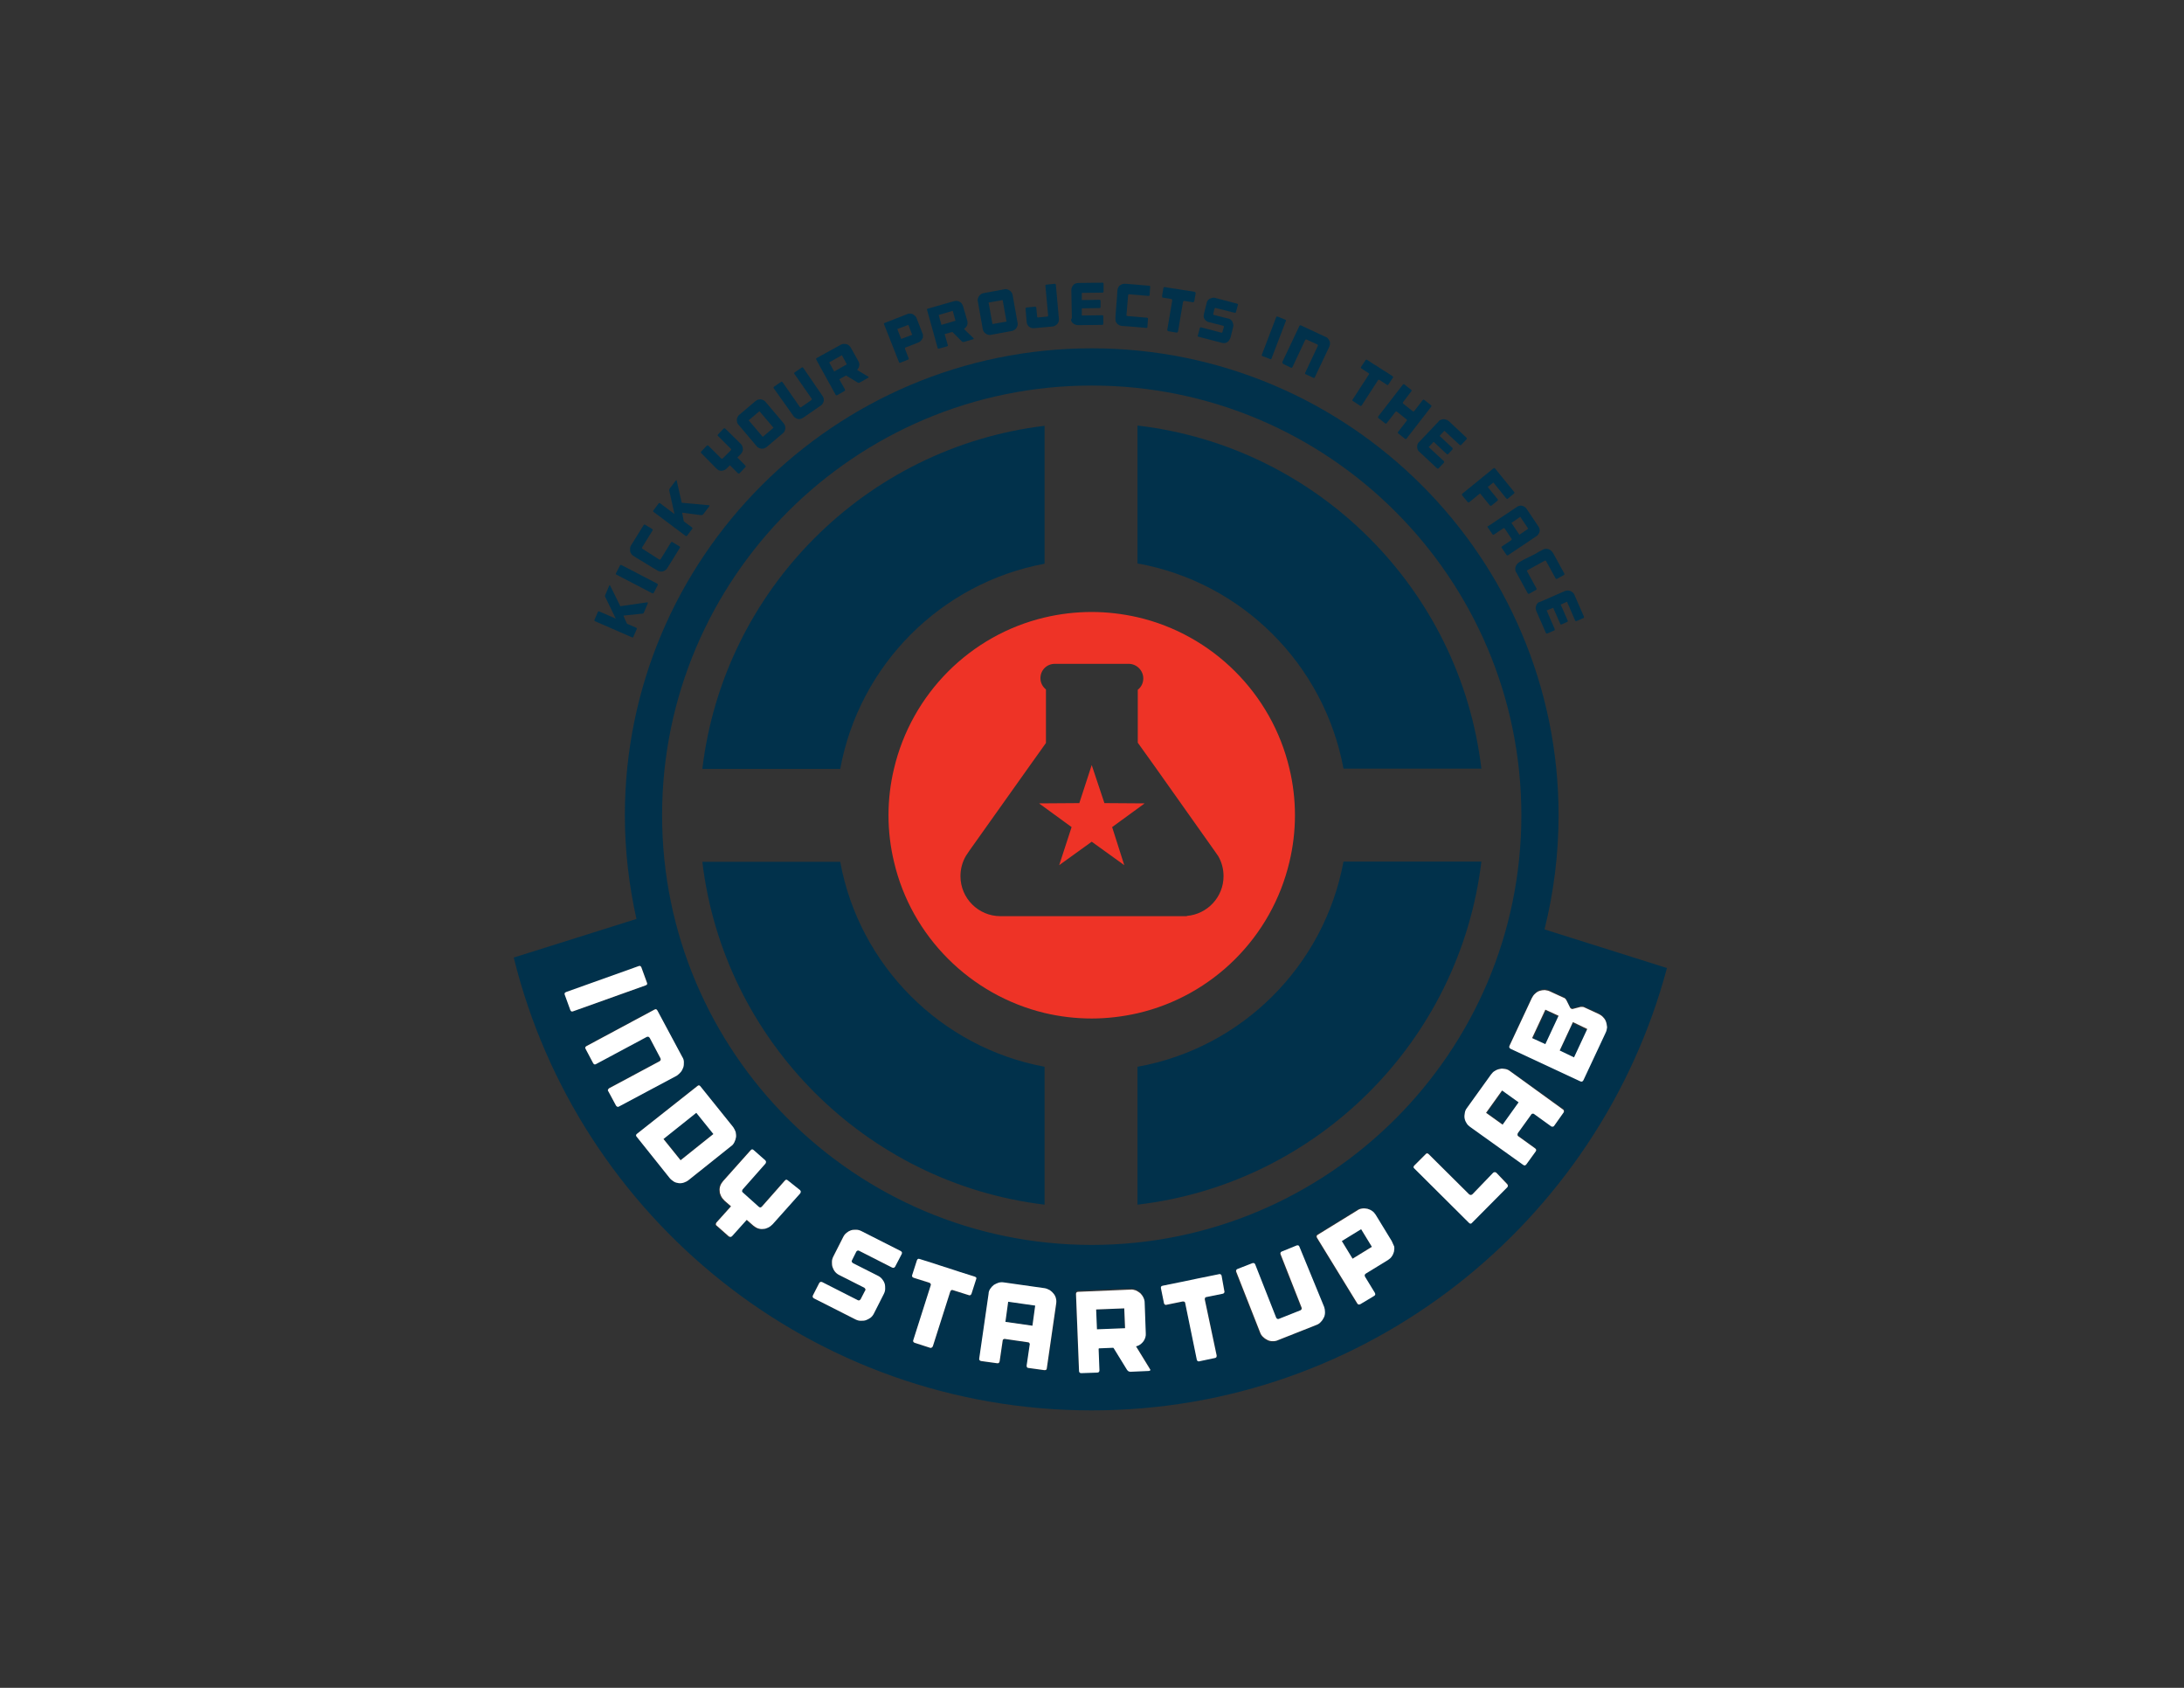 <?xml version="1.0" encoding="utf-8"?>
<!-- Generator: Adobe Illustrator 17.1.0, SVG Export Plug-In . SVG Version: 6.00 Build 0)  -->
<!DOCTYPE svg PUBLIC "-//W3C//DTD SVG 1.1//EN" "http://www.w3.org/Graphics/SVG/1.1/DTD/svg11.dtd">
<svg version="1.1" id="Layer_1" xmlns="http://www.w3.org/2000/svg" xmlns:xlink="http://www.w3.org/1999/xlink" x="0px" y="0px"
	 viewBox="0 0 792 612" enable-background="new 0 0 792 612" xml:space="preserve">
<rect x="0" y="0" width="792" height="612" fill="#333333" stroke="none"/>
<g>
	
		<rect x="272" y="151.2" transform="matrix(0.645 0.764 -0.764 0.645 215.63 -156.363)" fill="none" width="7.9" height="5.2"/>
	
		<rect x="326.1" y="118.2" transform="matrix(0.361 0.932 -0.932 0.361 321.682 -229.052)" fill="none" width="3.9" height="4.3"/>
	
		<rect x="302.1" y="129.1" transform="matrix(0.487 0.874 -0.874 0.487 271.01 -197.894)" fill="none" width="3.7" height="5.3"/>
	
		<rect x="341.6" y="112.6" transform="matrix(0.275 0.962 -0.962 0.275 359.907 -246.705)" fill="none" width="3.7" height="5.3"/>
	
		<rect x="357.9" y="110.6" transform="matrix(0.18 0.984 -0.984 0.18 407.929 -263.099)" fill="none" width="7.9" height="5.2"/>
	
		<rect x="548.5" y="188.7" transform="matrix(0.56 0.829 -0.829 0.56 400.492 -372.745)" fill="none" width="5.2" height="3.9"/>
	<path fill="none" d="M395.9,451.4c85.9,0,155.8-69.9,155.8-155.8c0-85.9-69.9-155.8-155.8-155.8c-85.9,0-155.8,69.9-155.8,155.8
		C240.1,381.5,310,451.4,395.9,451.4z M412.5,436.9v-50c37.8-6.8,67.7-36.6,74.6-74.4h50C529.5,377.5,477.7,429.2,412.5,436.9z
		 M412.5,154.3c65.1,7.6,116.9,59.3,124.7,124.4h-50c-6.9-37.8-36.8-67.6-74.6-74.4V154.3z M412.5,223.8
		c27.3,6.3,48.7,27.7,55.1,54.9c1.3,5.4,2,11.1,2,16.9c0,5.8-0.7,11.5-2,16.9c-6.4,27.2-27.9,48.6-55.1,54.9
		c-5.3,1.2-10.9,1.9-16.6,1.9c-5.9,0-11.6-0.7-17.1-2c-27-6.4-48.2-27.7-54.6-54.8c-1.3-5.4-2-11.1-2-16.9c0-5.8,0.7-11.5,2-16.9
		c6.3-27,27.6-48.3,54.6-54.8c5.5-1.3,11.2-2,17.1-2C401.6,221.9,407.2,222.5,412.5,223.8z M378.8,154.3v50
		c-37.6,7-67.2,36.7-74.1,74.3h-50C262.4,213.8,313.9,162.2,378.8,154.3z M304.7,312.4c6.9,37.6,36.5,67.3,74.1,74.3v50
		c-64.9-7.8-116.4-59.4-124.1-124.4H304.7z"/>
	<path fill="none" d="M379.3,250.1v19.4l-6.2,8.7l-21.6,30.4c-0.4,0.5-0.7,1-1,1.5l-0.2,0.3h0c-1.3,2.2-2,4.7-2,7.4
		c0,8,6.5,14.5,14.5,14.5c0.2,0,0.4,0,0.6,0l0,0h33.5h33.5l0-0.1c7.5-0.6,13.3-6.8,13.3-14.4c0-2.7-0.7-5.2-2-7.4h0l-0.3-0.4
		c-0.3-0.5-0.6-0.9-0.9-1.3l-21.6-30.5l-6.3-8.8v-19.2c1.2-1,2-2.4,2-4.1c0-2.9-2.4-5.3-5.3-5.3h-26.8c-2.9,0-5.3,2.4-5.3,5.3
		C377.3,247.6,378.1,249.1,379.3,250.1z M391.4,291.2l4.5-13.8l4.5,13.8l14.6,0l-11.8,8.6l4.5,13.9l-11.8-8.5l-11.8,8.5l4.5-13.9
		l-11.8-8.6L391.4,291.2z"/>
	<path fill="#01314B" d="M215.9,225.3l13.3,5.8c0.3,0.1,0.4,0,0.5-0.2l1.2-2.8c0.1-0.3,0-0.4-0.2-0.5l-3-1.3c-0.1,0-0.2-0.1-0.3-0.2
		c-0.1-0.1-0.2-0.2-0.2-0.3l-1.1-2.5c0,0,0-0.1,0.1-0.1l6.8-0.7c0.1,0,0.2-0.1,0.3-0.1c0.1-0.1,0.2-0.2,0.2-0.3l1.4-3.3
		c0-0.1,0-0.2,0-0.3s-0.1-0.1-0.2-0.1l-9.7,1.4c-0.1,0-0.1,0-0.1-0.1l-3.6-7.3c-0.1-0.1-0.1-0.2-0.2-0.2s-0.1,0-0.2,0.2l-1.4,3.3
		c0,0.1-0.1,0.2-0.1,0.4c0,0.1,0,0.3,0.1,0.4l3.8,7.8l-6-2.6c-0.3-0.1-0.4,0-0.5,0.2l-1.2,2.8C215.5,225,215.6,225.2,215.9,225.3z"
		/>
	<path fill="#01314B" d="M223.6,208.4l12.9,6.7c0.2,0.1,0.4,0.1,0.6-0.2l1.4-2.7c0.1-0.2,0.1-0.4-0.2-0.6l-12.9-6.7
		c-0.2-0.1-0.4-0.1-0.6,0.2l-1.4,2.7C223.2,208.1,223.3,208.3,223.6,208.4z"/>
	<path fill="#01314B" d="M228.9,200.8c0.2,0.3,0.4,0.5,0.7,0.7l1.4,0.9l1.2,0.7l4.4,2.7l1.4,0.8l0.3,0.2c0.3,0.2,0.6,0.3,1,0.4
		c0.3,0.1,0.7,0,1,0c0.3-0.1,0.6-0.2,0.9-0.4c0.3-0.2,0.5-0.4,0.7-0.7l0.2-0.3l2-3.2l2.4-3.9c0.1-0.1,0.1-0.2,0.1-0.3
		c0-0.1-0.1-0.2-0.2-0.3l-2.5-1.5c-0.1-0.1-0.2-0.1-0.3-0.1c-0.1,0-0.2,0.1-0.3,0.2l-3.7,6c-0.1,0.1-0.1,0.2-0.2,0.2
		c-0.1,0-0.2,0-0.3,0L233,199c-0.1-0.1-0.2-0.1-0.2-0.3c0-0.1,0-0.2,0.1-0.3l3.7-6c0.1-0.1,0.1-0.2,0.1-0.3c0-0.1-0.1-0.2-0.2-0.3
		l-2.5-1.5c-0.1-0.1-0.2-0.1-0.3-0.1c-0.1,0-0.2,0.1-0.3,0.2l-4.4,7.1l-0.2,0.3c-0.2,0.3-0.3,0.6-0.3,1c0,0.3,0,0.7,0,1
		S228.7,200.5,228.9,200.8z"/>
	<path fill="#01314B" d="M237,185.6l11.6,8.7c0.2,0.2,0.4,0.1,0.6-0.1l1.8-2.4c0.2-0.2,0.1-0.4-0.1-0.6l-2.6-1.9
		c-0.1-0.1-0.2-0.2-0.3-0.3c-0.1-0.1-0.1-0.2-0.1-0.3l-0.5-2.7c0-0.1,0-0.1,0.1-0.1l6.8,0.9c0.1,0,0.2,0,0.4-0.1
		c0.1-0.1,0.2-0.1,0.3-0.2l2.2-2.9c0.1-0.1,0.1-0.2,0.1-0.3c0-0.1-0.1-0.1-0.2-0.1l-9.8-0.9c-0.1,0-0.1,0-0.1-0.1l-1.8-7.9
		c0-0.1-0.1-0.2-0.1-0.2c-0.1,0-0.1,0-0.2,0.1l-2.2,2.9c-0.1,0.1-0.1,0.2-0.2,0.4c0,0.1,0,0.3,0,0.4l1.9,8.5l-5.2-3.9
		c-0.2-0.2-0.4-0.1-0.6,0.1l-1.8,2.4C236.8,185.3,236.8,185.5,237,185.6z"/>
	<path fill="#01314B" d="M259.8,169.9c0.2,0.2,0.5,0.4,0.8,0.6c0.3,0.1,0.6,0.2,1,0.2c0.3,0,0.6-0.1,1-0.2c0.3-0.1,0.6-0.3,0.9-0.6
		l1.2-1.2l2.9,2.9c0.1,0.1,0.2,0.1,0.3,0.1c0.1,0,0.2,0,0.3-0.1l2.1-2.2c0.1-0.1,0.1-0.2,0.1-0.3s0-0.2-0.1-0.3l-2.9-2.9l1.2-1.2
		c0.2-0.2,0.4-0.5,0.6-0.9s0.2-0.6,0.2-1c0-0.3-0.1-0.6-0.2-1c-0.1-0.3-0.3-0.6-0.6-0.9l-5.6-5.5c-0.1-0.1-0.2-0.1-0.3-0.1
		c-0.1,0-0.2,0-0.3,0.1l-2,2.1c-0.2,0.2-0.2,0.4,0,0.6l4.6,4.6c0.2,0.2,0.2,0.4,0,0.6l-2.9,2.9c-0.1,0.1-0.2,0.1-0.3,0.1
		c-0.1,0-0.2,0-0.3-0.1l-4.6-4.6c-0.1-0.1-0.2-0.1-0.3-0.1s-0.2,0-0.3,0.1l-2,2.1c-0.2,0.2-0.2,0.4,0,0.6L259.8,169.9z"/>
	<path fill="#01314B" d="M267.8,154l6.6,7.8c0.2,0.3,0.5,0.5,0.8,0.6c0.3,0.2,0.6,0.2,0.9,0.3c0.3,0,0.7,0,1-0.1
		c0.3-0.1,0.6-0.3,0.9-0.5l5.9-5c0.3-0.2,0.5-0.5,0.6-0.8c0.2-0.3,0.2-0.6,0.3-0.9c0-0.3,0-0.7-0.1-1c-0.1-0.3-0.3-0.6-0.5-0.9
		l-6.6-7.8c-0.2-0.3-0.5-0.5-0.8-0.6c-0.3-0.2-0.6-0.2-0.9-0.3c-0.3,0-0.6,0-1,0.1c-0.3,0.1-0.6,0.3-0.9,0.5l-5.9,5
		c-0.3,0.2-0.5,0.5-0.6,0.8c-0.2,0.3-0.2,0.6-0.3,0.9c0,0.3,0,0.6,0.1,1C267.4,153.4,267.5,153.7,267.8,154z M275.4,149.1l5.1,6
		l-3.9,3.3l-5.1-6L275.4,149.1z"/>
	<path fill="#01314B" d="M287.7,150.8c0.2,0.3,0.4,0.5,0.7,0.7c0.3,0.2,0.6,0.3,0.9,0.4c0.3,0.1,0.7,0.1,1,0
		c0.3-0.1,0.6-0.2,0.9-0.4l6.4-4.4c0.3-0.2,0.5-0.4,0.7-0.7c0.2-0.3,0.3-0.6,0.4-0.9c0.1-0.3,0-0.7,0-1c-0.1-0.3-0.2-0.7-0.4-0.9
		l-7-10.2c-0.1-0.1-0.2-0.2-0.3-0.2s-0.2,0-0.3,0.1l-2.5,1.7c-0.1,0.1-0.2,0.2-0.2,0.3c0,0.1,0,0.2,0.1,0.3l6.2,8.9
		c0.1,0.1,0.1,0.2,0.1,0.3c0,0.1-0.1,0.2-0.2,0.3l-3.6,2.5c-0.1,0.1-0.2,0.1-0.3,0.1c-0.1,0-0.2-0.1-0.3-0.2l-6.2-8.9
		c-0.2-0.2-0.4-0.3-0.6-0.1l-2.5,1.7c-0.2,0.2-0.3,0.4-0.1,0.6L287.7,150.8z"/>
	<path fill="#01314B" d="M303,143.1c0.1,0.2,0.3,0.3,0.6,0.2l2.6-1.5c0.2-0.1,0.3-0.3,0.2-0.6l-2-3.6c0-0.1,0-0.1,0-0.1l2.3-1.3
		c0.1,0,0.1,0,0.2,0l4.1,2.5c0.1,0.1,0.2,0.1,0.4,0.1s0.3,0,0.4-0.1l3-1.7c0.1-0.1,0.2-0.1,0.2-0.2c0-0.1,0-0.1-0.1-0.2l-4-2.4l0,0
		c-0.1,0-0.1-0.1,0-0.1l0-0.1c0.4-0.4,0.6-0.9,0.7-1.4c0.1-0.5,0-1.1-0.3-1.6l-2.8-5c-0.2-0.3-0.4-0.6-0.7-0.8
		c-0.3-0.2-0.6-0.4-0.9-0.4c-0.3-0.1-0.6-0.1-1-0.1c-0.3,0-0.7,0.1-1,0.3l-8.7,4.8c-0.2,0.1-0.3,0.3-0.2,0.6L303,143.1z
		 M305.3,128.8l1.8,3.3l-4.6,2.6l-1.8-3.3L305.3,128.8z"/>
	<path fill="#01314B" d="M326,131.3c0.1,0.3,0.3,0.3,0.5,0.2l2.8-1.1c0.3-0.1,0.3-0.3,0.2-0.5l-1.3-3.4c0-0.1,0-0.2,0-0.3
		c0-0.1,0.1-0.2,0.2-0.2l4.6-1.8c0.3-0.1,0.6-0.3,0.9-0.6c0.2-0.2,0.4-0.5,0.6-0.8s0.2-0.6,0.2-1c0-0.3,0-0.7-0.2-1l-2.1-5.4
		c-0.1-0.3-0.3-0.6-0.6-0.9c-0.2-0.2-0.5-0.4-0.8-0.6c-0.3-0.1-0.6-0.2-1-0.2s-0.7,0-1,0.2l-8.2,3.2c-0.3,0.1-0.3,0.3-0.2,0.5
		L326,131.3z M329.4,117.8l1.4,3.6l-4,1.5l-1.4-3.6L329.4,117.8z"/>
	<path fill="#01314B" d="M340,126.1c0.1,0.3,0.2,0.4,0.5,0.3l2.9-0.8c0.3-0.1,0.4-0.2,0.3-0.5l-1.1-3.9c0-0.1,0-0.1,0.1-0.1l2.5-0.7
		c0.1,0,0.1,0,0.2,0l3.4,3.4c0.1,0.1,0.2,0.1,0.3,0.2c0.1,0,0.3,0,0.4,0l3.4-1c0.1,0,0.2-0.1,0.2-0.2c0-0.1,0-0.2-0.1-0.2l-3.4-3.3
		l0,0c-0.1,0-0.1-0.1,0-0.1l0.1,0c0.4-0.3,0.8-0.7,1-1.2s0.2-1,0.1-1.6l-1.6-5.5c-0.1-0.3-0.3-0.6-0.5-0.9c-0.2-0.3-0.5-0.5-0.8-0.6
		c-0.3-0.2-0.6-0.3-0.9-0.3c-0.3,0-0.7,0-1,0.1l-9.5,2.7c-0.3,0.1-0.4,0.2-0.3,0.5L340,126.1z M345.5,112.7l1,3.6l-5.1,1.5l-1-3.6
		L345.5,112.7z"/>
	<path fill="#01314B" d="M356.4,119.4c0.1,0.3,0.2,0.7,0.4,0.9c0.2,0.3,0.4,0.5,0.7,0.7s0.6,0.3,0.9,0.4s0.7,0.1,1,0l7.6-1.4
		c0.3-0.1,0.7-0.2,0.9-0.4c0.3-0.2,0.5-0.4,0.7-0.7c0.2-0.3,0.3-0.6,0.4-0.9c0.1-0.3,0.1-0.7,0-1l-1.8-10.1
		c-0.1-0.3-0.2-0.7-0.4-0.9c-0.2-0.3-0.4-0.5-0.7-0.7c-0.3-0.2-0.6-0.3-0.9-0.4c-0.3-0.1-0.7-0.1-1,0l-7.6,1.4
		c-0.3,0.1-0.7,0.2-0.9,0.4c-0.3,0.2-0.5,0.4-0.7,0.7c-0.2,0.3-0.3,0.6-0.4,0.9s-0.1,0.7,0,1L356.4,119.4z M363.6,108.8l1.4,7.8
		l-5.1,0.9l-1.4-7.8L363.6,108.8z"/>
	<path fill="#01314B" d="M372.5,117.6c0.2,0.3,0.4,0.6,0.6,0.8c0.3,0.2,0.5,0.4,0.9,0.5c0.3,0.1,0.7,0.1,1,0.1l6.6-0.6
		c0.3,0,0.7-0.1,1-0.3c0.3-0.2,0.6-0.4,0.8-0.6c0.2-0.3,0.4-0.5,0.5-0.9c0.1-0.3,0.1-0.7,0.1-1l-1.1-12.3c0-0.1-0.1-0.2-0.1-0.3
		s-0.2-0.1-0.3-0.1l-3,0.3c-0.1,0-0.2,0.1-0.3,0.1c-0.1,0.1-0.1,0.2-0.1,0.3l1,10.8c0,0.1,0,0.2-0.1,0.3c-0.1,0.1-0.2,0.1-0.3,0.1
		l-3.2,0.3c-0.1,0-0.2,0-0.3-0.1s-0.1-0.2-0.1-0.3l-0.3-3.1c0-0.3-0.2-0.4-0.5-0.4l-3,0.3c-0.3,0-0.4,0.2-0.4,0.5l0.4,4.7
		C372.3,117,372.4,117.3,372.5,117.6z"/>
	<path fill="#01314B" d="M388.5,116.4c0.1,0.3,0.3,0.6,0.6,0.8c0.2,0.2,0.5,0.4,0.8,0.5c0.3,0.1,0.7,0.2,1,0.2l8.8-0.1
		c0.1,0,0.2,0,0.3-0.1c0.1-0.1,0.1-0.2,0.1-0.3l0-2.7c0-0.1,0-0.2-0.1-0.3c-0.1-0.1-0.2-0.1-0.3-0.1l-7.3,0.1c-0.1,0-0.1,0-0.1-0.1
		l0-2.4c0-0.1,0-0.1,0.1-0.1l6.3-0.1c0.3,0,0.4-0.1,0.4-0.4l0-2.2c0-0.1,0-0.2-0.1-0.3c-0.1-0.1-0.2-0.1-0.3-0.1l-6.3,0.1
		c-0.1,0-0.1,0-0.1-0.1l0-2.4c0-0.1,0-0.1,0.1-0.1l7.4-0.1c0.1,0,0.2,0,0.3-0.1c0.1-0.1,0.1-0.2,0.1-0.3l0-2.8c0-0.1,0-0.2-0.1-0.3
		c-0.1-0.1-0.2-0.1-0.3-0.1l-8.8,0.1c-0.4,0-0.7,0.1-1,0.2c-0.3,0.1-0.6,0.3-0.8,0.6c-0.2,0.2-0.4,0.5-0.5,0.8
		c-0.1,0.3-0.2,0.7-0.2,1l0.2,10.2C388.3,115.7,388.4,116,388.5,116.4z"/>
	<path fill="#01314B" d="M405.1,117.3c0.2,0.3,0.5,0.5,0.8,0.6c0.3,0.2,0.6,0.2,1,0.3l0.4,0l3.8,0.3l4.6,0.4c0.1,0,0.2,0,0.3-0.1
		c0.1-0.1,0.1-0.2,0.1-0.3l0.2-2.9c0-0.1,0-0.2-0.1-0.3c-0.1-0.1-0.2-0.1-0.3-0.1l-7-0.6c-0.1,0-0.2-0.1-0.3-0.1s-0.1-0.2-0.1-0.3
		l0.6-7.1c0-0.1,0.1-0.2,0.1-0.3s0.2-0.1,0.3-0.1l7,0.6c0.1,0,0.2,0,0.3-0.1s0.1-0.2,0.1-0.3l0.2-2.9c0-0.1,0-0.2-0.1-0.3
		c-0.1-0.1-0.2-0.1-0.3-0.1l-8.3-0.7l-0.4,0c-0.3,0-0.7,0-1,0.1c-0.3,0.1-0.6,0.3-0.9,0.5c-0.3,0.2-0.5,0.5-0.6,0.8
		c-0.2,0.3-0.2,0.6-0.3,1l-0.1,1.7l-0.1,1.4l-0.4,5.1l-0.1,1.6l0,0.4c0,0.3,0,0.7,0.1,1S404.8,117,405.1,117.3z"/>
	<path fill="#01314B" d="M421.6,107.9l3.1,0.5c0.1,0,0.2,0.1,0.3,0.2c0.1,0.1,0.1,0.2,0.1,0.3l-1.8,10.7c0,0.1,0,0.2,0.1,0.3
		c0.1,0.1,0.2,0.1,0.3,0.2l3,0.5c0.1,0,0.2,0,0.3-0.1c0.1-0.1,0.1-0.2,0.2-0.3l1.8-10.7c0-0.1,0.1-0.2,0.2-0.3
		c0.1-0.1,0.2-0.1,0.3-0.1l3.1,0.5c0.1,0,0.2,0,0.3-0.1c0.1-0.1,0.1-0.2,0.2-0.3l0.5-2.9c0-0.1,0-0.2-0.1-0.3
		c-0.1-0.1-0.2-0.1-0.3-0.2l-3.1-0.5l-0.8-0.1l-3-0.5l-0.8-0.1l-3.1-0.5c-0.3,0-0.4,0.1-0.5,0.3l-0.5,2.9c0,0.1,0,0.2,0.1,0.3
		C421.4,107.8,421.5,107.9,421.6,107.9z"/>
	<path fill="#01314B" d="M434.6,122.1l8.5,2.2c0.3,0.1,0.7,0.1,1,0.1c0.3,0,0.6-0.2,0.9-0.3c0.3-0.2,0.5-0.4,0.7-0.7
		s0.4-0.6,0.5-0.9l1-4c0.1-0.3,0.1-0.7,0-1s-0.2-0.6-0.3-0.9c-0.2-0.3-0.4-0.5-0.6-0.7c-0.3-0.2-0.6-0.4-0.9-0.4l-5.2-1.3
		c-0.1,0-0.2-0.1-0.2-0.2s-0.1-0.2,0-0.3l0.4-1.7c0-0.1,0.1-0.2,0.2-0.3c0.1-0.1,0.2-0.1,0.3,0l6.8,1.7c0.1,0,0.2,0,0.3,0
		c0.1-0.1,0.2-0.1,0.2-0.2l0.7-2.6c0.1-0.3,0-0.4-0.3-0.5l-8-2.1c-0.3-0.1-0.7-0.1-1,0c-0.3,0.1-0.7,0.2-0.9,0.3
		c-0.3,0.2-0.5,0.4-0.7,0.6c-0.2,0.3-0.4,0.6-0.4,0.9l-1,4c-0.1,0.3-0.1,0.7-0.1,1s0.2,0.6,0.3,0.9c0.2,0.3,0.4,0.5,0.7,0.7
		c0.3,0.2,0.6,0.4,0.9,0.4l5.1,1.3c0.1,0,0.2,0.1,0.3,0.2c0.1,0.1,0.1,0.2,0,0.3l-0.5,1.8c0,0.1-0.1,0.2-0.2,0.2
		c-0.1,0.1-0.2,0.1-0.3,0l-7.2-1.9c-0.1,0-0.2,0-0.3,0c-0.1,0.1-0.2,0.1-0.2,0.3l-0.7,2.6C434.2,121.8,434.3,122,434.6,122.1z"/>
	<path fill="#01314B" d="M457.8,129.1l2.8,1.1c0.3,0.1,0.4,0,0.5-0.2l5.2-13.6c0.1-0.3,0-0.4-0.2-0.5l-2.8-1.1
		c-0.3-0.1-0.4,0-0.5,0.2l-5.2,13.6C457.5,128.8,457.5,129,457.8,129.1z"/>
	<path fill="#01314B" d="M465.4,132l2.7,1.3c0.3,0.1,0.4,0.1,0.6-0.2l4.6-9.8c0-0.1,0.1-0.2,0.2-0.2c0.1,0,0.2,0,0.3,0l3.9,1.8
		c0.1,0,0.2,0.1,0.2,0.2c0,0.1,0,0.2,0,0.3l-4.6,9.8c0,0.1-0.1,0.2,0,0.3c0,0.1,0.1,0.2,0.2,0.2l2.8,1.3c0.1,0,0.2,0.1,0.3,0
		c0.1,0,0.2-0.1,0.2-0.2l5.3-11.2c0.1-0.3,0.2-0.6,0.2-1s0-0.7-0.2-1c-0.1-0.3-0.3-0.6-0.5-0.8c-0.2-0.3-0.5-0.5-0.8-0.6l-9-4.2
		c-0.3-0.1-0.4-0.1-0.6,0.2l-6.2,13.1C465.1,131.7,465.2,131.9,465.4,132z"/>
	<path fill="#01314B" d="M490.6,145.4l2.6,1.7c0.1,0.1,0.2,0.1,0.3,0.1c0.1,0,0.2-0.1,0.3-0.2l5.9-9.1c0.1-0.1,0.1-0.2,0.3-0.2
		c0.1,0,0.2,0,0.3,0.1l2.6,1.7c0.1,0.1,0.2,0.1,0.3,0.1s0.2-0.1,0.3-0.2l1.6-2.4c0.1-0.1,0.1-0.2,0.1-0.3c0-0.1-0.1-0.2-0.2-0.3
		l-2.6-1.7l-0.7-0.4l-2.6-1.7l-0.7-0.4l-2.6-1.7c-0.2-0.2-0.4-0.1-0.6,0.1l-1.6,2.4c-0.1,0.1-0.1,0.2-0.1,0.3c0,0.1,0.1,0.2,0.2,0.3
		l2.6,1.7c0.1,0.1,0.2,0.1,0.2,0.2c0,0.1,0,0.2-0.1,0.3l-5.9,9.1c-0.1,0.1-0.1,0.2-0.1,0.3C490.4,145.2,490.5,145.3,490.6,145.4z"/>
	<path fill="#01314B" d="M499.9,151.6l2.4,1.9c0.2,0.2,0.4,0.1,0.6-0.1l3.1-4c0.1-0.1,0.2-0.1,0.3-0.2c0.1,0,0.2,0,0.3,0.1l3.4,2.7
		c0.1,0.1,0.1,0.2,0.2,0.3c0,0.1,0,0.2-0.1,0.3l-3.1,4c-0.1,0.1-0.1,0.2-0.1,0.3c0,0.1,0.1,0.2,0.2,0.3l2.4,1.9
		c0.1,0.1,0.2,0.1,0.3,0.1c0.1,0,0.2-0.1,0.3-0.2l8.9-11.5c0.1-0.1,0.1-0.2,0.1-0.3c0-0.1-0.1-0.2-0.2-0.3l-2.4-1.9
		c-0.1-0.1-0.2-0.1-0.3-0.1c-0.1,0-0.2,0.1-0.3,0.2l-3,3.9c-0.1,0.1-0.2,0.1-0.3,0.2c-0.1,0-0.2,0-0.3-0.1l-3.4-2.7
		c-0.2-0.2-0.2-0.4-0.1-0.6l3-3.9c0.2-0.2,0.1-0.4-0.1-0.6l-2.4-1.9c-0.2-0.2-0.4-0.1-0.6,0.1l-8.9,11.5
		C499.7,151.3,499.7,151.5,499.9,151.6z"/>
	<path fill="#01314B" d="M514.1,161c-0.1,0.3-0.2,0.6-0.2,1c0,0.3,0.1,0.7,0.2,1c0.1,0.3,0.3,0.6,0.6,0.8l6.4,6
		c0.1,0.1,0.2,0.1,0.3,0.1c0.1,0,0.2,0,0.3-0.1l1.9-2c0.1-0.1,0.1-0.2,0.1-0.3c0-0.1,0-0.2-0.1-0.3l-5.4-5c-0.1-0.1-0.1-0.1,0-0.2
		l1.6-1.7c0-0.1,0.1-0.1,0.2,0l4.6,4.3c0.2,0.2,0.4,0.2,0.6,0l1.5-1.6c0.1-0.1,0.1-0.2,0.1-0.3c0-0.1,0-0.2-0.1-0.3l-4.6-4.3
		c-0.1-0.1-0.1-0.1,0-0.1l1.6-1.7c0-0.1,0.1-0.1,0.2,0l5.4,5c0.1,0.1,0.2,0.1,0.3,0.1c0.1,0,0.2,0,0.3-0.1l1.9-2
		c0.1-0.1,0.1-0.2,0.1-0.3c0-0.1,0-0.2-0.1-0.3l-6.4-6c-0.3-0.2-0.5-0.4-0.9-0.5s-0.6-0.2-1-0.2c-0.3,0-0.6,0.1-1,0.2
		c-0.3,0.1-0.6,0.3-0.8,0.6l-7,7.4C514.4,160.4,514.2,160.7,514.1,161z"/>
	<path fill="#01314B" d="M530.3,179.7l1.9,2.3c0.2,0.2,0.4,0.2,0.6,0.1l3.8-3.1c0.1,0,0.1,0,0.2,0l3.5,4.3c0.1,0.1,0.2,0.1,0.3,0.1
		s0.2,0,0.3-0.1l2.1-1.7c0.1-0.1,0.1-0.2,0.2-0.3c0-0.1,0-0.2-0.1-0.3l-3.5-4.3c0-0.1,0-0.1,0-0.2l1.9-1.5c0,0,0.1,0,0.1,0l4.6,5.7
		c0.1,0.1,0.2,0.1,0.3,0.2s0.2,0,0.3-0.1l2.2-1.8c0.1-0.1,0.1-0.2,0.2-0.3c0-0.1,0-0.2-0.1-0.3l-6.9-8.5c-0.2-0.2-0.4-0.2-0.6-0.1
		l-11.3,9.2C530.1,179.3,530.1,179.5,530.3,179.7z"/>
	<path fill="#01314B" d="M539.5,191.2l1.7,2.5c0.2,0.2,0.3,0.3,0.6,0.1l3.3-2.2c0.1-0.1,0.2-0.1,0.3-0.1s0.2,0.1,0.3,0.2l2.4,3.6
		c0.1,0.1,0.1,0.2,0.1,0.3c0,0.1-0.1,0.2-0.2,0.3l-3.3,2.2c-0.1,0.1-0.2,0.2-0.2,0.3c0,0.1,0,0.2,0.1,0.3l1.7,2.5
		c0.1,0.1,0.2,0.2,0.3,0.2c0.1,0,0.2,0,0.3-0.1l10.3-6.9c0.3-0.2,0.5-0.4,0.7-0.7c0.2-0.3,0.3-0.6,0.4-0.9c0.1-0.3,0.1-0.6,0-1
		c-0.1-0.3-0.2-0.7-0.4-0.9l-4.3-6.4c-0.2-0.3-0.4-0.5-0.7-0.7c-0.3-0.2-0.6-0.3-0.9-0.4c-0.3-0.1-0.6-0.1-1,0s-0.6,0.2-0.9,0.4
		l-10.3,6.9C539.3,190.8,539.3,191,539.5,191.2z M551.3,187.4l2.9,4.3l-3.2,2.2l-2.9-4.3L551.3,187.4z"/>
	<path fill="#01314B" d="M552.6,202.9l-1.4,0.8l-0.3,0.2c-0.3,0.2-0.6,0.4-0.8,0.7c-0.2,0.3-0.4,0.6-0.5,0.9c-0.1,0.3-0.1,0.6-0.1,1
		s0.1,0.7,0.3,1l0.2,0.3l1.8,3.3l2.2,4c0.1,0.1,0.1,0.2,0.2,0.2c0.1,0,0.2,0,0.3,0l2.5-1.4c0.1-0.1,0.2-0.1,0.2-0.2
		c0-0.1,0-0.2,0-0.3l-3.4-6.2c-0.1-0.1-0.1-0.2,0-0.3c0-0.1,0.1-0.2,0.2-0.2l6.2-3.4c0.1-0.1,0.2-0.1,0.3,0c0.1,0,0.2,0.1,0.2,0.2
		l3.4,6.2c0.1,0.1,0.1,0.2,0.2,0.2s0.2,0,0.3,0l2.5-1.4c0.1-0.1,0.2-0.1,0.2-0.2c0-0.1,0-0.2,0-0.3l-4-7.3l-0.2-0.3
		c-0.2-0.3-0.4-0.6-0.7-0.8c-0.3-0.2-0.6-0.4-0.9-0.5s-0.6-0.1-1-0.1s-0.7,0.1-1,0.3l-1.5,0.8l-1.2,0.7L552.6,202.9z"/>
	<path fill="#01314B" d="M557.6,218.7c-0.2,0.2-0.4,0.5-0.5,0.8c-0.1,0.3-0.2,0.6-0.2,1c0,0.3,0.1,0.7,0.2,1l3.5,8
		c0,0.1,0.1,0.2,0.2,0.2s0.2,0,0.3,0l2.5-1.1c0.1,0,0.2-0.1,0.2-0.2c0-0.1,0-0.2,0-0.3l-2.9-6.7c0-0.1,0-0.1,0.1-0.1l2.2-0.9
		c0.1,0,0.1,0,0.1,0.1l2.5,5.7c0.1,0.3,0.3,0.3,0.5,0.2l2-0.9c0.1,0,0.2-0.1,0.2-0.2c0-0.1,0-0.2,0-0.3l-2.5-5.7c0-0.1,0-0.1,0-0.1
		l2.2-1c0.1,0,0.1,0,0.1,0.1l2.9,6.7c0,0.1,0.1,0.2,0.2,0.2c0.1,0,0.2,0,0.3,0l2.5-1.1c0.1,0,0.2-0.1,0.2-0.2c0-0.1,0-0.2,0-0.3
		l-3.5-8c-0.1-0.3-0.3-0.6-0.6-0.8c-0.3-0.2-0.5-0.4-0.8-0.5c-0.3-0.1-0.6-0.2-1-0.2c-0.3,0-0.7,0.1-1,0.2l-9.4,4.1
		C558.1,218.3,557.8,218.4,557.6,218.7z"/>
	
		<rect x="488.4" y="447" transform="matrix(-0.522 -0.853 0.853 -0.522 364.078 1106.237)" fill="#01314B" width="7.5" height="8.2"/>
	
		<rect x="557.8" y="366.6" transform="matrix(-0.905 -0.424 0.424 -0.905 909.955 947.273)" fill="#01314B" width="5.3" height="11.3"/>
	
		<rect x="244.7" y="404.5" transform="matrix(-0.624 -0.782 0.782 -0.624 83.187 864.285)" fill="#01314B" width="9.9" height="15.2"/>
	<path fill="#01314B" d="M560.1,337c3.3-13.3,5.1-27.1,5.1-41.4c0-93.4-75.9-169.3-169.3-169.3c-93.3,0-169.3,75.9-169.3,169.3
		c0,12.9,1.5,25.5,4.2,37.6l-44.5,14c23.2,94.2,108.3,164.2,209.6,164.2c99.8,0,184-68.2,208.6-160.4L560.1,337z M395.9,139.8
		c85.9,0,155.8,69.9,155.8,155.8c0,85.9-69.9,155.8-155.8,155.8c-85.9,0-155.8-69.9-155.8-155.8C240.1,209.6,310,139.8,395.9,139.8z
		 M206.9,366.2l-2-5.5c-0.2-0.5,0-0.8,0.5-1l26.3-9.4c0.5-0.2,0.8,0,1,0.5l2,5.5c0.2,0.5,0,0.8-0.5,1l-26.3,9.4
		C207.4,366.9,207,366.7,206.9,366.2z M223.8,401.2c-0.2-0.1-0.4-0.2-0.5-0.4l-2.8-5.2c-0.1-0.2-0.1-0.4-0.1-0.6
		c0.1-0.2,0.2-0.3,0.4-0.5l18.3-9.8c0.2-0.1,0.3-0.3,0.4-0.5c0.1-0.2,0-0.4-0.1-0.6l-3.9-7.4c-0.1-0.2-0.3-0.3-0.5-0.4
		c-0.2-0.1-0.4-0.1-0.6,0.1l-18.3,9.8c-0.5,0.3-0.8,0.1-1.1-0.3l-2.7-5.1c-0.3-0.5-0.1-0.8,0.3-1.1l24.6-13.2
		c0.5-0.3,0.8-0.1,1.1,0.3l9,16.8c0.3,0.6,0.5,1.2,0.6,1.9c0,0.7,0,1.3-0.2,1.9c-0.2,0.6-0.5,1.1-0.9,1.7c-0.4,0.5-0.9,0.9-1.5,1.3
		l-21,11.2C224.2,401.2,224,401.3,223.8,401.2z M248,428.8c-0.6,0.2-1.3,0.2-1.9,0.2c-0.6-0.1-1.2-0.2-1.8-0.6s-1.1-0.7-1.5-1.3
		l-11.9-14.9c-0.3-0.4-0.3-0.8,0.1-1.1l21.8-17.4c0.4-0.3,0.8-0.3,1.1,0.1l11.9,14.9c0.4,0.5,0.7,1.1,0.9,1.8
		c0.2,0.6,0.2,1.3,0.1,1.9c-0.1,0.6-0.3,1.2-0.6,1.8c-0.3,0.6-0.7,1.1-1.2,1.5l-15.4,12.3C249.2,428.4,248.6,428.7,248,428.8z
		 M289.9,432.8l-10,11.2c-0.4,0.5-1,0.9-1.6,1.2c-0.6,0.3-1.2,0.4-1.8,0.5c-0.6,0-1.2,0-1.9-0.2c-0.6-0.2-1.2-0.5-1.7-1l-2.4-2.1
		l-5.3,5.9c-0.1,0.2-0.3,0.3-0.6,0.3c-0.2,0-0.4-0.1-0.6-0.2l-4.4-3.9c-0.2-0.1-0.3-0.3-0.3-0.5c0-0.2,0.1-0.4,0.2-0.6l5.3-5.9
		l-2.4-2.1c-0.5-0.4-0.9-1-1.2-1.6c-0.3-0.6-0.4-1.2-0.5-1.8c0-0.6,0-1.2,0.2-1.9c0.2-0.6,0.5-1.2,1-1.7l10-11.2
		c0.4-0.4,0.7-0.4,1.1-0.1l4.2,3.7c0.2,0.1,0.3,0.3,0.3,0.6c0,0.2-0.1,0.4-0.2,0.6l-8.3,9.4c-0.1,0.2-0.2,0.4-0.2,0.6
		c0,0.2,0.1,0.4,0.3,0.5l5.8,5.2c0.4,0.4,0.8,0.3,1.1-0.1l8.3-9.4c0.4-0.4,0.7-0.4,1.1-0.1l4.2,3.7c0.2,0.1,0.3,0.3,0.3,0.6
		C290.1,432.5,290,432.7,289.9,432.8z M326.9,454.7l-2.4,4.6c-0.1,0.2-0.3,0.3-0.5,0.4c-0.2,0.1-0.4,0-0.6-0.1l-12-6.1
		c-0.2-0.1-0.4-0.1-0.6,0c-0.2,0.1-0.3,0.2-0.4,0.4l-1.5,3c-0.1,0.2-0.1,0.4-0.1,0.6c0.1,0.2,0.2,0.4,0.4,0.5l9.1,4.6
		c0.6,0.3,1.1,0.7,1.5,1.2c0.4,0.5,0.7,1,0.9,1.6c0.2,0.6,0.3,1.2,0.2,1.9c0,0.6-0.2,1.3-0.5,1.9l-3.6,7.1c-0.3,0.6-0.7,1.1-1.2,1.5
		c-0.5,0.4-1.1,0.7-1.7,0.9c-0.6,0.2-1.2,0.3-1.9,0.2c-0.7,0-1.3-0.2-1.9-0.5l-15-7.6c-0.5-0.2-0.6-0.6-0.4-1.1l2.3-4.5
		c0.1-0.2,0.3-0.3,0.5-0.4c0.2-0.1,0.4-0.1,0.6,0.1l12.8,6.5c0.2,0.1,0.4,0.1,0.6,0.1c0.2-0.1,0.4-0.2,0.5-0.4l1.6-3.1
		c0.1-0.2,0.1-0.4,0.1-0.6c-0.1-0.2-0.2-0.4-0.4-0.5l-9.1-4.6c-0.6-0.3-1.1-0.7-1.5-1.2c-0.4-0.5-0.7-1.1-0.9-1.7
		c-0.2-0.6-0.3-1.2-0.2-1.9c0-0.6,0.2-1.3,0.5-1.9l3.6-7.1c0.3-0.6,0.7-1.1,1.2-1.5s1-0.7,1.6-0.9c0.6-0.2,1.2-0.3,1.9-0.2
		c0.7,0,1.3,0.2,1.9,0.5l14.2,7.2C327.1,453.9,327.2,454.2,326.9,454.7z M354,463.9l-1.7,5.3c-0.1,0.2-0.2,0.4-0.4,0.5
		c-0.2,0.1-0.4,0.1-0.6,0l-5.7-1.8c-0.2-0.1-0.4-0.1-0.6,0c-0.2,0.1-0.3,0.2-0.4,0.5l-6.3,19.8c-0.1,0.2-0.2,0.4-0.4,0.5
		c-0.2,0.1-0.4,0.1-0.6,0.1l-5.6-1.8c-0.2-0.1-0.4-0.2-0.5-0.4c-0.1-0.2-0.1-0.4,0-0.6l6.3-19.8c0.1-0.2,0.1-0.4,0-0.6
		c-0.1-0.2-0.2-0.3-0.5-0.4l-5.7-1.8c-0.2-0.1-0.4-0.2-0.5-0.4c-0.1-0.2-0.1-0.4,0-0.6l1.7-5.3c0.2-0.5,0.5-0.7,1-0.5l5.7,1.8
		l1.5,0.5l5.6,1.8l1.5,0.5l5.7,1.8c0.2,0.1,0.4,0.2,0.5,0.4C354.1,463.5,354.1,463.7,354,463.9z M383.1,472.8l-3.4,23.5
		c0,0.2-0.1,0.4-0.3,0.5c-0.2,0.1-0.4,0.2-0.6,0.1l-5.8-0.8c-0.2,0-0.4-0.1-0.5-0.3c-0.1-0.2-0.2-0.4-0.1-0.6l1.1-7.5
		c0-0.2,0-0.4-0.1-0.6c-0.1-0.2-0.3-0.3-0.5-0.3l-8.3-1.2c-0.2,0-0.4,0-0.6,0.1c-0.2,0.1-0.3,0.3-0.3,0.5l-1.1,7.5
		c-0.1,0.5-0.4,0.8-0.9,0.7l-5.8-0.8c-0.5-0.1-0.8-0.4-0.7-0.9l3.4-23.5c0.1-0.7,0.3-1.3,0.6-1.8s0.8-1,1.3-1.4
		c0.5-0.4,1.1-0.6,1.7-0.8c0.6-0.2,1.3-0.2,2-0.1l14.8,2.1c0.7,0.1,1.3,0.3,1.8,0.7c0.6,0.4,1,0.8,1.4,1.3c0.4,0.5,0.6,1.1,0.8,1.7
		C383.1,471.5,383.2,472.1,383.1,472.8z M417,496.5c-0.1,0.1-0.2,0.2-0.5,0.2l-6.7,0.3c-0.2,0-0.5,0-0.7-0.2
		c-0.2-0.1-0.4-0.3-0.5-0.5l-4.8-7.8c-0.1-0.1-0.2-0.2-0.3-0.2l-5,0.2c-0.1,0-0.2,0.1-0.2,0.2l0.3,7.8c0,0.5-0.2,0.8-0.8,0.8
		l-5.8,0.2c-0.5,0-0.8-0.2-0.8-0.8l-1.1-27.9c0-0.5,0.2-0.8,0.8-0.8l19-0.8c0.7,0,1.3,0.1,1.9,0.3c0.6,0.2,1.1,0.6,1.6,1
		c0.5,0.4,0.8,0.9,1.1,1.5c0.3,0.6,0.4,1.2,0.5,1.9l0.4,11.1c0,1.1-0.2,2-0.8,2.9c-0.6,0.9-1.4,1.5-2.4,1.8l-0.1,0
		c-0.2,0.1-0.2,0.2-0.1,0.3l0,0.1l4.8,7.6C417.1,496.2,417.1,496.4,417,496.5z M444,468.7c-0.1,0.2-0.3,0.3-0.5,0.3l-5.9,1.2
		c-0.2,0-0.4,0.2-0.5,0.3c-0.1,0.2-0.2,0.4-0.1,0.6l4.3,20.3c0,0.2,0,0.4-0.1,0.6c-0.1,0.2-0.3,0.3-0.5,0.3l-5.7,1.2
		c-0.2,0-0.4,0-0.6-0.1c-0.2-0.1-0.3-0.3-0.3-0.5l-4.3-20.3c0-0.2-0.2-0.4-0.3-0.5c-0.2-0.1-0.4-0.1-0.6-0.1l-5.9,1.2
		c-0.2,0-0.4,0-0.6-0.1s-0.3-0.3-0.3-0.5l-1.1-5.4c-0.1-0.5,0.1-0.8,0.6-0.9l5.9-1.2l1.5-0.3l5.7-1.2l1.5-0.3l5.9-1.2
		c0.2,0,0.4,0,0.6,0.1c0.2,0.1,0.3,0.3,0.3,0.5l1.1,5.4C444.2,468.3,444.1,468.5,444,468.7z M479.9,477.9c-0.2,0.6-0.6,1.1-1.1,1.6
		c-0.5,0.5-1,0.8-1.6,1.1l-13.9,5.5c-0.6,0.2-1.3,0.4-1.9,0.4c-0.7,0-1.3-0.1-1.9-0.4c-0.6-0.3-1.1-0.6-1.6-1.1
		c-0.5-0.5-0.8-1-1.1-1.6l-8.7-22.1c-0.2-0.5,0-0.8,0.5-1l5.4-2.1c0.5-0.2,0.8,0,1,0.5l7.6,19.3c0.1,0.2,0.2,0.4,0.4,0.4
		c0.2,0.1,0.4,0.1,0.6,0l7.8-3.1c0.2-0.1,0.4-0.2,0.4-0.4s0.1-0.4,0-0.6l-7.6-19.3c-0.1-0.2-0.1-0.4,0-0.6c0.1-0.2,0.2-0.3,0.4-0.4
		l5.4-2.2c0.2-0.1,0.4-0.1,0.6,0c0.2,0.1,0.3,0.2,0.4,0.4l8.7,22.1c0.2,0.6,0.4,1.3,0.3,1.9C480.3,476.7,480.2,477.4,479.9,477.9z
		 M505.2,453.8c-0.1,0.6-0.4,1.2-0.8,1.7c-0.4,0.5-0.9,1-1.4,1.3l-8,4.9c-0.2,0.1-0.3,0.3-0.4,0.5c-0.1,0.2,0,0.4,0.1,0.6l3.6,5.9
		c0.3,0.5,0.2,0.8-0.3,1.1l-5,3c-0.5,0.3-0.8,0.2-1.1-0.3l-14.6-23.8c-0.3-0.5-0.2-0.8,0.3-1.1l14.3-8.8c0.6-0.4,1.2-0.6,1.8-0.7
		c0.7-0.1,1.3-0.1,1.9,0.1c0.6,0.1,1.2,0.4,1.7,0.8c0.5,0.4,1,0.9,1.3,1.4l5.8,9.5c0.4,0.6,0.6,1.2,0.7,1.8
		C505.4,452.5,505.4,453.2,505.2,453.8z M546.6,430.4l-12.8,12.9c-0.4,0.4-0.8,0.4-1.1,0l-19.8-19.7c-0.4-0.4-0.4-0.8,0-1.1l4.1-4.1
		c0.4-0.4,0.8-0.4,1.1,0l14.7,14.6c0.2,0.2,0.3,0.2,0.6,0.2c0.2,0,0.4-0.1,0.6-0.3l7.6-7.7c0.2-0.2,0.3-0.2,0.6-0.2
		c0.2,0,0.4,0.1,0.6,0.3l3.9,3.9c0.2,0.2,0.2,0.3,0.3,0.6C546.9,430,546.8,430.2,546.6,430.4z M567.1,403.3l-3.4,4.8
		c-0.1,0.2-0.3,0.3-0.5,0.3c-0.2,0-0.4,0-0.6-0.1l-6.1-4.4c-0.2-0.1-0.4-0.2-0.6-0.2c-0.2,0-0.4,0.1-0.5,0.3l-4.9,6.8
		c-0.1,0.2-0.2,0.4-0.1,0.6c0,0.2,0.1,0.4,0.3,0.5l6.1,4.4c0.4,0.3,0.5,0.7,0.2,1.1l-3.4,4.7c-0.3,0.4-0.7,0.5-1.1,0.2l-19.3-13.8
		c-0.5-0.4-1-0.9-1.3-1.4c-0.3-0.6-0.6-1.1-0.7-1.8c-0.1-0.6-0.1-1.3,0.1-1.9c0.1-0.6,0.4-1.2,0.8-1.8l8.7-12.1
		c0.4-0.5,0.9-1,1.4-1.3c0.6-0.3,1.2-0.6,1.8-0.7c0.6-0.1,1.2-0.1,1.9,0c0.6,0.1,1.2,0.4,1.8,0.8l19.3,13.8c0.2,0.1,0.3,0.3,0.3,0.5
		C567.3,403,567.3,403.2,567.1,403.3z M574.1,391.5c-0.2,0.5-0.6,0.6-1.1,0.4L547.8,380c-0.5-0.2-0.6-0.6-0.4-1.1l8.1-17.3
		c0.3-0.6,0.7-1.1,1.2-1.6c0.5-0.4,1-0.8,1.6-1c0.6-0.2,1.2-0.3,1.9-0.3c0.7,0,1.3,0.2,1.9,0.5l5,2.3c0.2,0.1,0.4,0.2,0.6,0.4
		c0.2,0.2,0.3,0.4,0.4,0.6l1.3,2.6c0.1,0.2,0.3,0.3,0.5,0.4s0.4,0.1,0.6,0l2.7-0.7c0.2-0.1,0.5-0.1,0.7,0c0.3,0,0.5,0.1,0.7,0.2
		l5.2,2.4c0.6,0.3,1.1,0.7,1.6,1.2c0.4,0.5,0.8,1,1,1.6c0.2,0.6,0.3,1.2,0.3,1.9c0,0.7-0.2,1.3-0.5,1.9L574.1,391.5z"/>
	
		<rect x="541.1" y="396.7" transform="matrix(-0.813 -0.582 0.582 -0.813 754.265 1045.224)" fill="#01314B" width="7.4" height="9.9"/>
	
		<rect x="399.2" y="473.1" transform="matrix(-3.965236e-02 -0.999 0.999 -3.965236e-02 -59.097 899.609)" fill="#01314B" width="7.2" height="10.2"/>
	
		<rect x="365.1" y="472.7" transform="matrix(-0.99 -0.141 0.141 -0.99 669.224 1000.128)" fill="#01314B" width="9.9" height="7.4"/>
	
		<rect x="567.7" y="371.4" transform="matrix(-0.905 -0.424 0.424 -0.905 927.136 960.561)" fill="#01314B" width="5.8" height="11.3"/>
	<path fill="#01314B" d="M378.8,204.4v-50c-64.9,7.8-116.4,59.5-124.1,124.4h50C311.6,241.1,341.2,211.4,378.8,204.4z"/>
	<path fill="#01314B" d="M378.8,436.8v-50c-37.6-7-67.2-36.7-74.1-74.3h-50C262.4,377.3,313.9,429,378.8,436.8z"/>
	<path fill="#01314B" d="M487.2,278.7h50c-7.7-65.1-59.5-116.8-124.7-124.4v50C450.4,211.1,480.2,240.9,487.2,278.7z"/>
	<path fill="#01314B" d="M412.5,386.8v50c65.1-7.6,116.9-59.3,124.7-124.4h-50C480.2,350.2,450.4,380,412.5,386.8z"/>
	<path fill="#EE3326" d="M324.2,278.7c-1.3,5.4-2,11.1-2,16.9c0,5.8,0.7,11.5,2,16.9c6.3,27,27.6,48.3,54.6,54.8
		c5.5,1.3,11.2,2,17.1,2c5.7,0,11.3-0.7,16.6-1.9c27.3-6.3,48.7-27.7,55.1-54.9c1.3-5.4,2-11.1,2-16.9c0-5.8-0.7-11.5-2-16.9
		c-6.4-27.2-27.9-48.6-55.1-54.9c-5.3-1.2-10.9-1.9-16.6-1.9c-5.9,0-11.6,0.7-17.1,2C351.8,230.3,330.6,251.6,324.2,278.7z
		 M382.5,240.7h26.8c2.9,0,5.3,2.4,5.3,5.3c0,1.7-0.8,3.2-2,4.1v19.2l6.3,8.8l21.6,30.5c0.3,0.4,0.6,0.9,0.9,1.3l0.3,0.4h0
		c1.3,2.2,2,4.7,2,7.4c0,7.6-5.9,13.8-13.3,14.4l0,0.1h-33.5h-33.5l0,0c-0.2,0-0.4,0-0.6,0c-8,0-14.5-6.5-14.5-14.5
		c0-2.7,0.7-5.2,2-7.4h0l0.2-0.3c0.3-0.5,0.7-1,1-1.5l21.6-30.4l6.2-8.7v-19.4c-1.2-1-2-2.4-2-4.1
		C377.3,243,379.6,240.7,382.5,240.7z"/>
	<polygon fill="#EE3326" points="388.6,299.9 384.1,313.7 395.9,305.2 407.7,313.7 403.3,299.9 415.1,291.3 400.5,291.2 
		395.9,277.4 391.4,291.2 376.8,291.3 	"/>
	<path fill="#FFFFFF" d="M234.6,356.3l-2-5.5c-0.2-0.5-0.5-0.7-1-0.5l-26.3,9.4c-0.5,0.2-0.7,0.5-0.5,1l2,5.5c0.2,0.5,0.5,0.7,1,0.5
		l26.3-9.4C234.7,357.1,234.8,356.8,234.6,356.3z"/>
	<path fill="#FFFFFF" d="M246.9,388.7c0.4-0.5,0.7-1.1,0.9-1.7c0.2-0.6,0.2-1.2,0.2-1.9c0-0.7-0.2-1.3-0.6-1.9l-9-16.8
		c-0.3-0.5-0.6-0.6-1.1-0.3l-24.6,13.2c-0.5,0.3-0.6,0.6-0.3,1.1l2.7,5.1c0.3,0.5,0.6,0.6,1.1,0.3l18.3-9.8c0.2-0.1,0.4-0.1,0.6-0.1
		c0.2,0.1,0.3,0.2,0.5,0.4l3.9,7.4c0.1,0.2,0.1,0.4,0.1,0.6c-0.1,0.2-0.2,0.4-0.4,0.5l-18.3,9.8c-0.2,0.1-0.3,0.3-0.4,0.5
		c-0.1,0.2-0.1,0.4,0.1,0.6l2.8,5.2c0.1,0.2,0.3,0.3,0.5,0.4c0.2,0.1,0.4,0,0.6-0.1l21-11.2C246,389.6,246.5,389.2,246.9,388.7z"/>
	<path fill="#FFFFFF" d="M266.3,414.2c0.3-0.6,0.5-1.2,0.6-1.8c0.1-0.6,0-1.2-0.1-1.9c-0.2-0.6-0.5-1.2-0.9-1.8L254,393.9
		c-0.3-0.4-0.7-0.5-1.1-0.1L231,411.1c-0.4,0.3-0.5,0.7-0.1,1.1l11.9,14.9c0.4,0.5,0.9,0.9,1.5,1.3s1.2,0.5,1.8,0.6
		c0.6,0.1,1.3,0,1.9-0.2c0.6-0.2,1.2-0.5,1.7-0.9l15.4-12.3C265.6,415.3,266,414.8,266.3,414.2z M246.8,420.7l-6.2-7.7l11.9-9.5
		l6.2,7.7L246.8,420.7z"/>
	<path fill="#FFFFFF" d="M285.7,428c-0.4-0.4-0.8-0.3-1.1,0.1l-8.3,9.4c-0.4,0.4-0.7,0.4-1.1,0.1l-5.8-5.2c-0.2-0.2-0.3-0.3-0.3-0.5
		c0-0.2,0.1-0.4,0.2-0.6l8.3-9.4c0.1-0.2,0.2-0.4,0.2-0.6c0-0.2-0.1-0.4-0.3-0.6l-4.2-3.7c-0.4-0.4-0.8-0.3-1.1,0.1l-10,11.2
		c-0.4,0.5-0.8,1.1-1,1.7c-0.2,0.6-0.3,1.2-0.2,1.9c0,0.6,0.2,1.2,0.5,1.8c0.3,0.6,0.7,1.1,1.2,1.6l2.4,2.1l-5.3,5.9
		c-0.1,0.2-0.2,0.4-0.2,0.6c0,0.2,0.1,0.4,0.3,0.5l4.4,3.9c0.2,0.1,0.4,0.2,0.6,0.2c0.2,0,0.4-0.1,0.6-0.3l5.3-5.9l2.4,2.1
		c0.5,0.4,1.1,0.8,1.7,1c0.6,0.2,1.2,0.3,1.9,0.2c0.6,0,1.2-0.2,1.8-0.5c0.6-0.3,1.1-0.7,1.6-1.2l10-11.2c0.1-0.2,0.2-0.4,0.2-0.6
		c0-0.2-0.1-0.4-0.3-0.6L285.7,428z"/>
	<path fill="#FFFFFF" d="M326.6,453.6l-14.2-7.2c-0.6-0.3-1.2-0.5-1.9-0.5c-0.7,0-1.3,0-1.9,0.2c-0.6,0.2-1.1,0.5-1.6,0.9
		s-0.9,0.9-1.2,1.5l-3.6,7.1c-0.3,0.6-0.5,1.2-0.5,1.9c0,0.6,0,1.3,0.2,1.9c0.2,0.6,0.5,1.2,0.9,1.7c0.4,0.5,0.9,0.9,1.5,1.2
		l9.1,4.6c0.2,0.1,0.3,0.3,0.4,0.5c0.1,0.2,0.1,0.4-0.1,0.6l-1.6,3.1c-0.1,0.2-0.3,0.3-0.5,0.4c-0.2,0.1-0.4,0-0.6-0.1l-12.8-6.5
		c-0.2-0.1-0.4-0.1-0.6-0.1c-0.2,0.1-0.4,0.2-0.5,0.4l-2.3,4.5c-0.2,0.5-0.1,0.8,0.4,1.1l15,7.6c0.6,0.3,1.2,0.5,1.9,0.5
		c0.7,0,1.3,0,1.9-0.2c0.6-0.2,1.1-0.5,1.7-0.9c0.5-0.4,0.9-0.9,1.2-1.5l3.6-7.1c0.3-0.6,0.5-1.2,0.5-1.9c0-0.6,0-1.3-0.2-1.9
		c-0.2-0.6-0.5-1.1-0.9-1.6c-0.4-0.5-0.9-0.9-1.5-1.2l-9.1-4.6c-0.2-0.1-0.3-0.3-0.4-0.5c-0.1-0.2,0-0.4,0.1-0.6l1.5-3
		c0.1-0.2,0.2-0.3,0.4-0.4c0.2-0.1,0.4-0.1,0.6,0l12,6.1c0.2,0.1,0.4,0.1,0.6,0.1c0.2-0.1,0.4-0.2,0.5-0.4l2.4-4.6
		C327.2,454.2,327.1,453.9,326.6,453.6z"/>
	<path fill="#FFFFFF" d="M353.5,462.9l-5.7-1.8l-1.5-0.5l-5.6-1.8l-1.5-0.5l-5.7-1.8c-0.5-0.2-0.8,0-1,0.5l-1.7,5.3
		c-0.1,0.2-0.1,0.4,0,0.6c0.1,0.2,0.3,0.3,0.5,0.4l5.7,1.8c0.2,0.1,0.4,0.2,0.5,0.4c0.1,0.2,0.1,0.4,0,0.6l-6.3,19.8
		c-0.1,0.2-0.1,0.4,0,0.6c0.1,0.2,0.3,0.3,0.5,0.4l5.6,1.8c0.2,0.1,0.4,0,0.6-0.1c0.2-0.1,0.3-0.3,0.4-0.5l6.3-19.8
		c0.1-0.2,0.2-0.4,0.4-0.5c0.2-0.1,0.4-0.1,0.6,0l5.7,1.8c0.2,0.1,0.4,0.1,0.6,0c0.2-0.1,0.3-0.3,0.4-0.5l1.7-5.3
		c0.1-0.2,0.1-0.4,0-0.6C353.9,463.1,353.7,463,353.5,462.9z"/>
	<path fill="#FFFFFF" d="M382.1,469.1c-0.4-0.5-0.8-0.9-1.4-1.3c-0.6-0.3-1.2-0.6-1.8-0.7l-14.8-2.1c-0.7-0.1-1.3-0.1-2,0.1
		c-0.6,0.2-1.2,0.5-1.7,0.8c-0.5,0.4-0.9,0.8-1.3,1.4s-0.6,1.2-0.6,1.8l-3.4,23.5c-0.1,0.5,0.2,0.8,0.7,0.9l5.8,0.8
		c0.5,0.1,0.8-0.2,0.9-0.7l1.1-7.5c0-0.2,0.1-0.4,0.3-0.5c0.2-0.1,0.4-0.2,0.6-0.1l8.3,1.2c0.2,0,0.4,0.1,0.5,0.3
		c0.1,0.2,0.2,0.4,0.1,0.6l-1.1,7.5c0,0.2,0,0.4,0.1,0.6c0.1,0.2,0.3,0.3,0.5,0.3l5.8,0.8c0.2,0,0.4,0,0.6-0.1
		c0.2-0.1,0.3-0.3,0.3-0.5l3.4-23.5c0.1-0.7,0.1-1.3-0.1-2C382.8,470.2,382.5,469.6,382.1,469.1z M374.4,480.7l-9.8-1.4l1-7.3
		l9.8,1.4L374.4,480.7z"/>
	<path fill="#FFFFFF" d="M412.1,488.4L412.1,488.4c-0.2-0.2-0.1-0.3,0.1-0.3l0.1,0c1-0.3,1.8-1,2.4-1.8c0.6-0.9,0.9-1.9,0.8-2.9
		l-0.4-11.1c0-0.7-0.2-1.3-0.5-1.9c-0.3-0.6-0.7-1.1-1.1-1.5c-0.5-0.4-1-0.7-1.6-1c-0.6-0.2-1.3-0.4-1.9-0.3l-19,0.8
		c-0.5,0-0.8,0.3-0.8,0.8l1.1,27.9c0,0.5,0.3,0.8,0.8,0.8l5.8-0.2c0.5,0,0.8-0.3,0.8-0.8l-0.3-7.8c0-0.1,0.1-0.2,0.2-0.2l5-0.2
		c0.1,0,0.2,0,0.3,0.2l4.8,7.8c0.1,0.2,0.3,0.3,0.5,0.5c0.2,0.1,0.5,0.2,0.7,0.2l6.7-0.3c0.2,0,0.4-0.1,0.5-0.2s0.1-0.3-0.1-0.5
		L412.1,488.4z M397.8,482l-0.3-7.2l10.2-0.4l0.3,7.2L397.8,482z"/>
	<path fill="#FFFFFF" d="M443,462.6c0-0.2-0.2-0.4-0.3-0.5c-0.2-0.1-0.4-0.2-0.6-0.1l-5.9,1.2l-1.5,0.3l-5.7,1.2l-1.5,0.3l-5.9,1.2
		c-0.5,0.1-0.7,0.4-0.6,0.9l1.1,5.4c0,0.2,0.2,0.4,0.3,0.5s0.4,0.2,0.6,0.1l5.9-1.2c0.2,0,0.4,0,0.6,0.1c0.2,0.1,0.3,0.3,0.3,0.5
		L434,493c0,0.2,0.2,0.4,0.3,0.5c0.2,0.1,0.4,0.2,0.6,0.1l5.7-1.2c0.2,0,0.4-0.2,0.5-0.3c0.1-0.2,0.1-0.4,0.1-0.6l-4.3-20.3
		c0-0.2,0-0.4,0.1-0.6c0.1-0.2,0.3-0.3,0.5-0.3l5.9-1.2c0.2,0,0.4-0.2,0.5-0.3c0.1-0.2,0.2-0.4,0.1-0.6L443,462.6z"/>
	<path fill="#FFFFFF" d="M471.2,452c-0.1-0.2-0.2-0.4-0.4-0.4c-0.2-0.1-0.4-0.1-0.6,0l-5.4,2.2c-0.2,0.1-0.4,0.2-0.4,0.4
		c-0.1,0.2-0.1,0.4,0,0.6l7.6,19.3c0.1,0.2,0.1,0.4,0,0.6s-0.2,0.3-0.4,0.4l-7.8,3.1c-0.2,0.1-0.4,0.1-0.6,0
		c-0.2-0.1-0.3-0.2-0.4-0.4l-7.6-19.3c-0.2-0.5-0.5-0.6-1-0.5l-5.4,2.1c-0.5,0.2-0.6,0.5-0.5,1l8.7,22.1c0.2,0.6,0.6,1.2,1.1,1.6
		c0.5,0.5,1,0.8,1.6,1.1c0.6,0.3,1.2,0.4,1.9,0.4c0.7,0,1.3-0.1,1.9-0.4l13.9-5.5c0.6-0.2,1.2-0.6,1.6-1.1c0.5-0.5,0.8-1,1.1-1.6
		s0.4-1.2,0.4-1.9c0-0.7-0.1-1.3-0.3-1.9L471.2,452z"/>
	<path fill="#FFFFFF" d="M504.7,450l-5.8-9.5c-0.4-0.6-0.8-1.1-1.3-1.4c-0.5-0.4-1.1-0.6-1.7-0.8c-0.6-0.1-1.2-0.2-1.9-0.1
		c-0.7,0.1-1.3,0.3-1.8,0.7l-14.3,8.8c-0.5,0.3-0.5,0.6-0.3,1.1l14.6,23.8c0.3,0.5,0.6,0.5,1.1,0.3l5-3c0.5-0.3,0.5-0.6,0.3-1.1
		l-3.6-5.9c-0.1-0.2-0.1-0.4-0.1-0.6c0.1-0.2,0.2-0.4,0.4-0.5l8-4.9c0.6-0.4,1.1-0.8,1.4-1.3c0.4-0.5,0.6-1.1,0.8-1.7
		c0.1-0.6,0.2-1.2,0.1-1.9C505.2,451.2,505,450.6,504.7,450z M490.5,456.4l-3.9-6.4l7-4.3l3.9,6.4L490.5,456.4z"/>
	<path fill="#FFFFFF" d="M542.7,425.3c-0.2-0.2-0.3-0.2-0.6-0.3c-0.2,0-0.4,0.1-0.6,0.2L534,433c-0.2,0.2-0.3,0.2-0.6,0.3
		c-0.2,0-0.4-0.1-0.6-0.2l-14.7-14.6c-0.4-0.4-0.8-0.4-1.1,0l-4.1,4.1c-0.4,0.4-0.4,0.8,0,1.1l19.8,19.7c0.4,0.4,0.8,0.4,1.1,0
		l12.8-12.9c0.2-0.2,0.2-0.3,0.2-0.6c0-0.2-0.1-0.4-0.3-0.6L542.7,425.3z"/>
	<path fill="#FFFFFF" d="M547.6,388.4c-0.5-0.4-1.1-0.7-1.8-0.8c-0.6-0.1-1.3-0.2-1.9,0c-0.6,0.1-1.2,0.3-1.8,0.7
		c-0.6,0.3-1,0.8-1.4,1.3l-8.7,12.1c-0.4,0.5-0.7,1.1-0.8,1.8c-0.1,0.6-0.2,1.3-0.1,1.9c0.1,0.6,0.3,1.2,0.7,1.8
		c0.3,0.6,0.8,1,1.3,1.4l19.3,13.8c0.4,0.3,0.8,0.2,1.1-0.2l3.4-4.7c0.3-0.4,0.2-0.8-0.2-1.1l-6.1-4.4c-0.2-0.1-0.3-0.3-0.3-0.5
		c0-0.2,0-0.4,0.1-0.6l4.9-6.8c0.1-0.2,0.3-0.3,0.5-0.3c0.2,0,0.4,0,0.6,0.2l6.1,4.4c0.2,0.1,0.4,0.2,0.6,0.1c0.2,0,0.4-0.1,0.5-0.3
		l3.4-4.8c0.1-0.2,0.2-0.4,0.1-0.6c0-0.2-0.1-0.4-0.3-0.5L547.6,388.4z M544.9,407.8l-6-4.3l5.8-8.1l6,4.3L544.9,407.8z"/>
	<path fill="#FFFFFF" d="M582.4,370.5c-0.2-0.6-0.5-1.1-1-1.6c-0.4-0.5-1-0.9-1.6-1.2l-5.2-2.4c-0.2-0.1-0.4-0.2-0.7-0.2
		c-0.3,0-0.5,0-0.7,0l-2.7,0.7c-0.2,0.1-0.4,0.1-0.6,0s-0.4-0.2-0.5-0.4l-1.3-2.6c-0.1-0.2-0.2-0.4-0.4-0.6
		c-0.2-0.2-0.4-0.4-0.6-0.4l-5-2.3c-0.6-0.3-1.2-0.4-1.9-0.5c-0.7,0-1.3,0.1-1.9,0.3c-0.6,0.2-1.1,0.5-1.6,1c-0.5,0.4-0.9,1-1.2,1.6
		l-8.1,17.3c-0.2,0.5-0.1,0.8,0.4,1.1l25.3,11.8c0.5,0.2,0.8,0.1,1.1-0.4l8.1-17.3c0.3-0.6,0.4-1.2,0.5-1.9
		C582.7,371.7,582.6,371,582.4,370.5z M560.4,378.6l-4.8-2.2l4.8-10.3l4.8,2.2L560.4,378.6z M570.8,383.4l-5.2-2.5l4.8-10.3l5.2,2.5
		L570.8,383.4z"/>
</g>
</svg>
